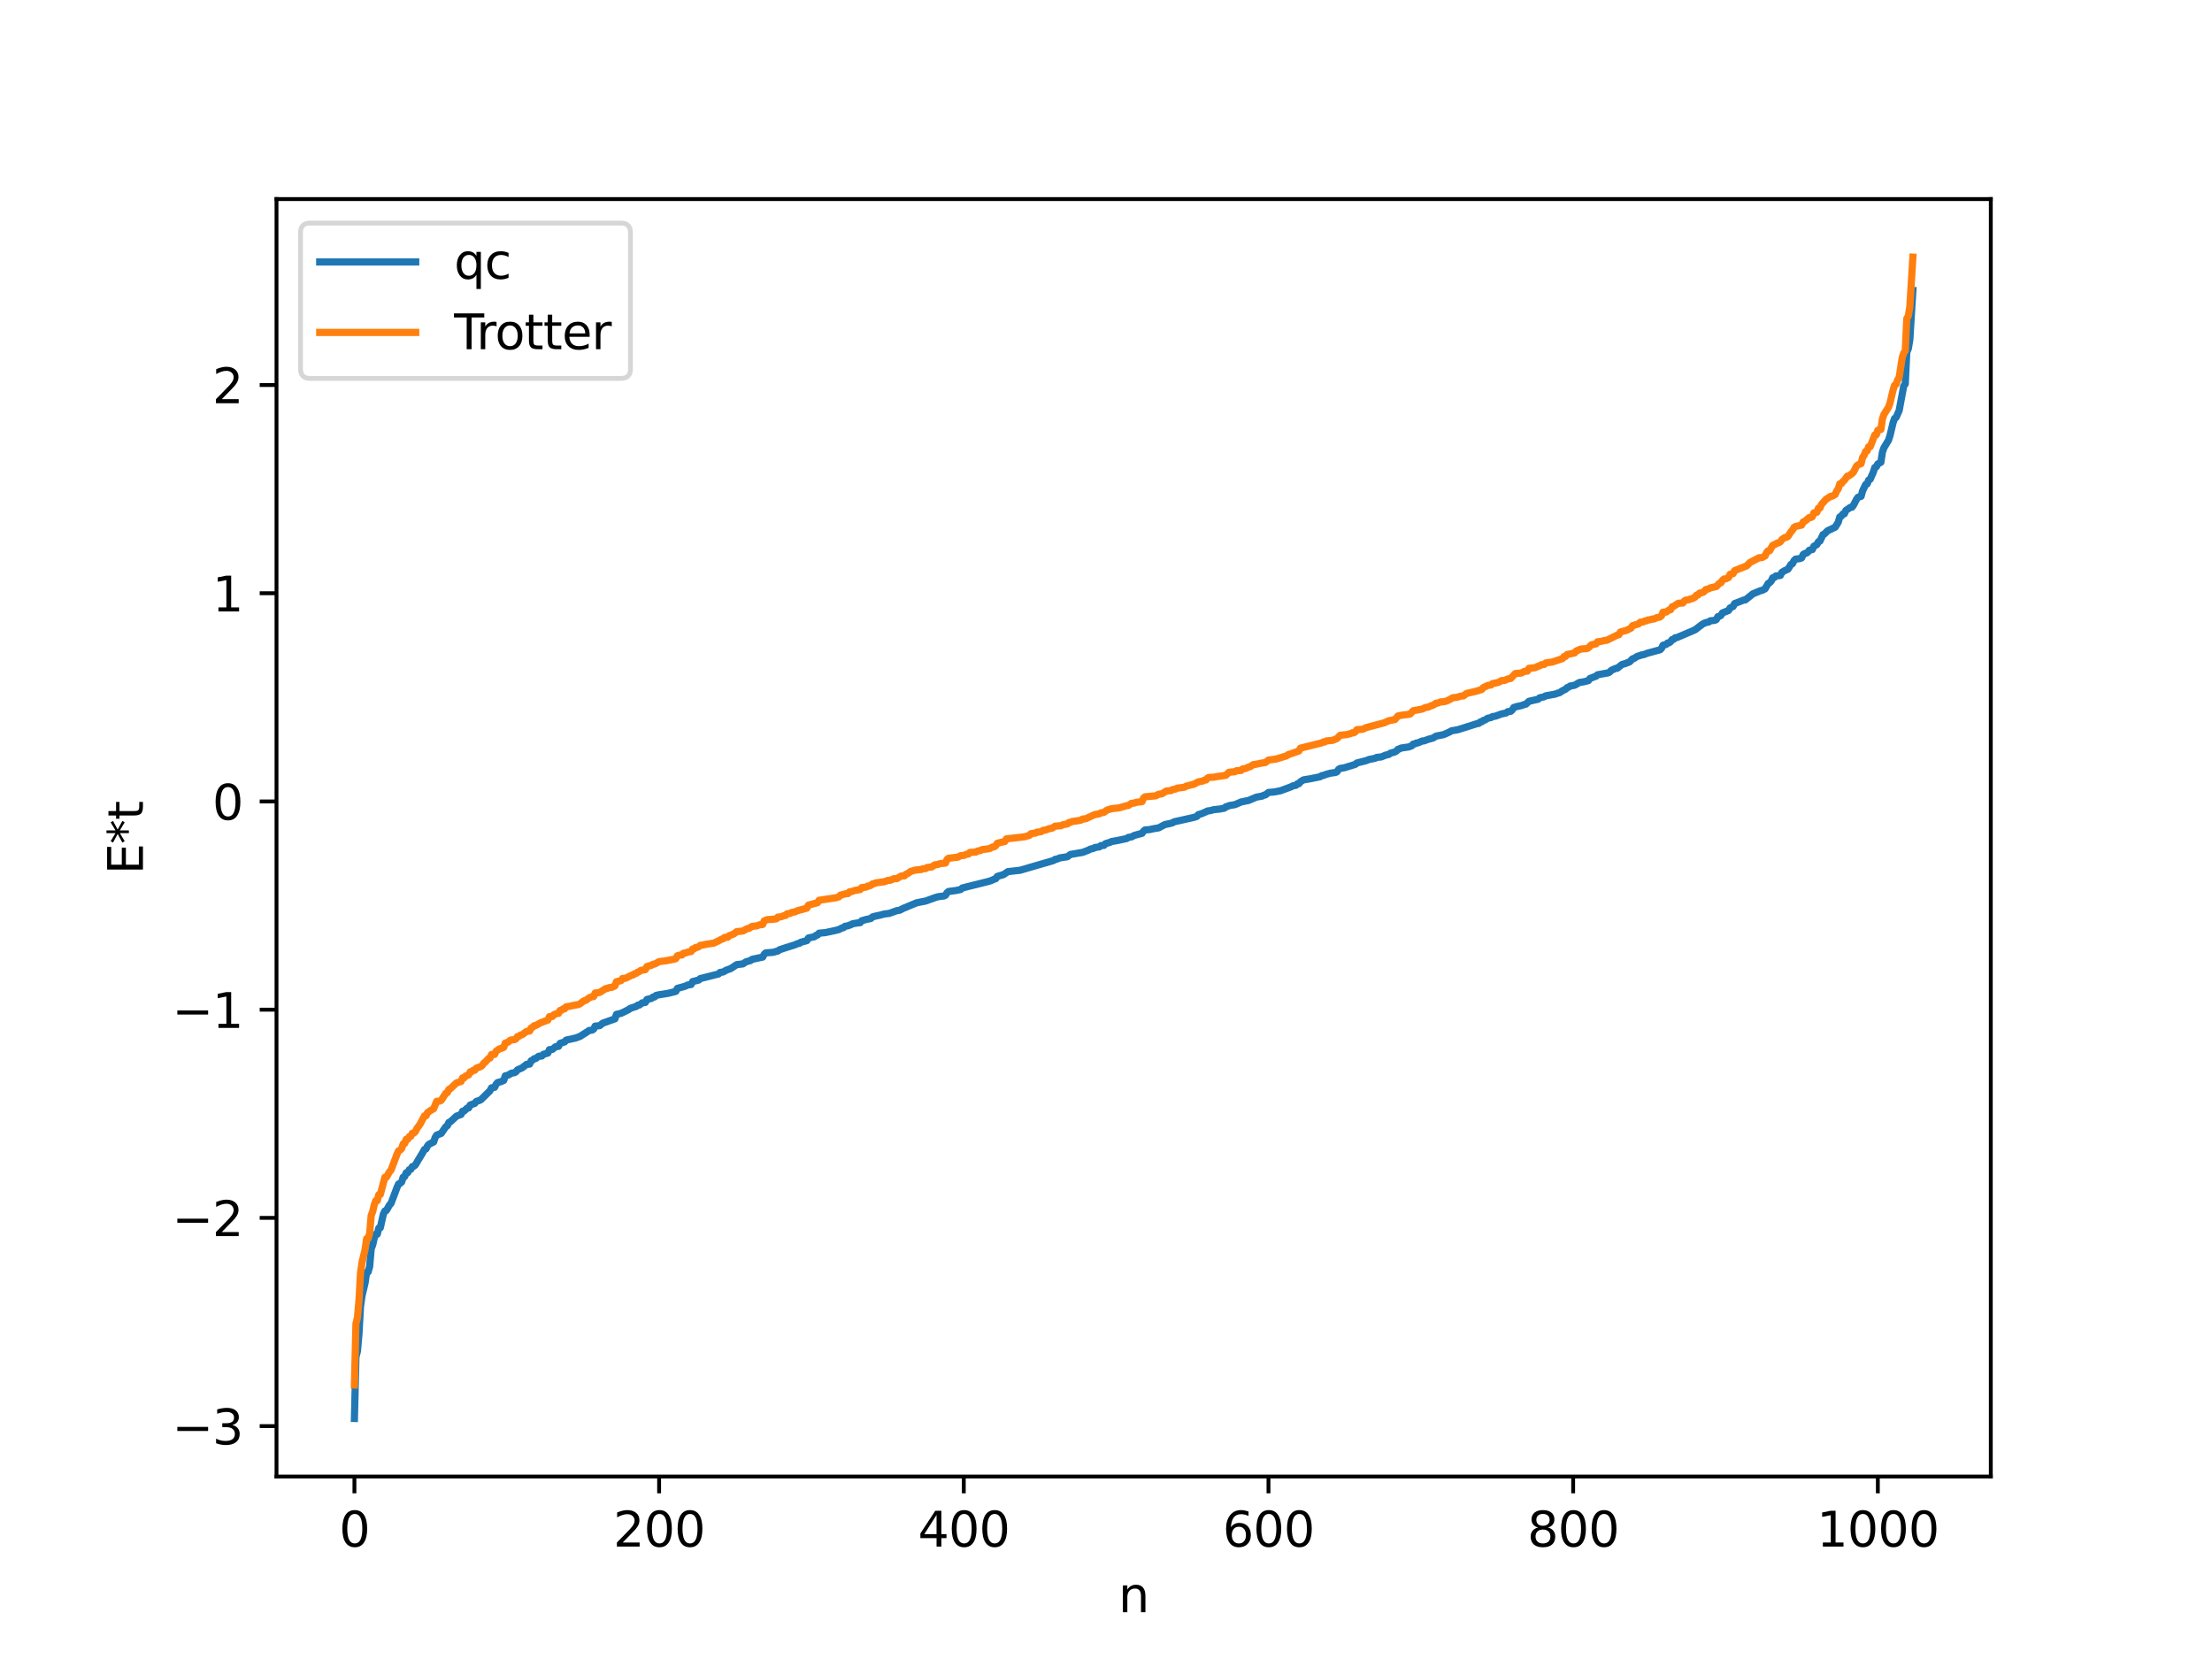 <?xml version="1.0" encoding="utf-8" standalone="no"?>
<!DOCTYPE svg PUBLIC "-//W3C//DTD SVG 1.1//EN"
  "http://www.w3.org/Graphics/SVG/1.1/DTD/svg11.dtd">
<svg xmlns:xlink="http://www.w3.org/1999/xlink" width="460.8pt" height="345.6pt" viewBox="0 0 460.8 345.6" xmlns="http://www.w3.org/2000/svg" version="1.1">
 <defs>
  <style type="text/css">*{stroke-linejoin: round; stroke-linecap: butt}</style>
 </defs>
 <g id="figure_1">
  <g id="patch_1">
   <path d="M 0 345.6 
L 460.8 345.6 
L 460.8 0 
L 0 0 
z
" style="fill: #ffffff"/>
  </g>
  <g id="axes_1">
   <g id="patch_2">
    <path d="M 57.6 307.584 
L 414.72 307.584 
L 414.72 41.472 
L 57.6 41.472 
z
" style="fill: #ffffff"/>
   </g>
   <g id="matplotlib.axis_1">
    <g id="xtick_1">
     <g id="line2d_1">
      <defs>
       <path id="m894c9c06cc" d="M 0 0 
L 0 3.5 
" style="stroke: #000000; stroke-width: 0.8"/>
      </defs>
      <g>
       <use xlink:href="#m894c9c06cc" x="73.833" y="307.584" style="stroke: #000000; stroke-width: 0.8"/>
      </g>
     </g>
     <g id="text_1">
      <!-- 0 -->
      <g transform="translate(70.651 322.182) scale(0.1 -0.1)">
       <defs>
        <path id="DejaVuSans-30" d="M 2034 4250 
Q 1547 4250 1301 3770 
Q 1056 3291 1056 2328 
Q 1056 1369 1301 889 
Q 1547 409 2034 409 
Q 2525 409 2770 889 
Q 3016 1369 3016 2328 
Q 3016 3291 2770 3770 
Q 2525 4250 2034 4250 
z
M 2034 4750 
Q 2819 4750 3233 4129 
Q 3647 3509 3647 2328 
Q 3647 1150 3233 529 
Q 2819 -91 2034 -91 
Q 1250 -91 836 529 
Q 422 1150 422 2328 
Q 422 3509 836 4129 
Q 1250 4750 2034 4750 
z
" transform="scale(0.016)"/>
       </defs>
       <use xlink:href="#DejaVuSans-30"/>
      </g>
     </g>
    </g>
    <g id="xtick_2">
     <g id="line2d_2">
      <g>
       <use xlink:href="#m894c9c06cc" x="137.304" y="307.584" style="stroke: #000000; stroke-width: 0.8"/>
      </g>
     </g>
     <g id="text_2">
      <!-- 200 -->
      <g transform="translate(127.76 322.182) scale(0.1 -0.1)">
       <defs>
        <path id="DejaVuSans-32" d="M 1228 531 
L 3431 531 
L 3431 0 
L 469 0 
L 469 531 
Q 828 903 1448 1529 
Q 2069 2156 2228 2338 
Q 2531 2678 2651 2914 
Q 2772 3150 2772 3378 
Q 2772 3750 2511 3984 
Q 2250 4219 1831 4219 
Q 1534 4219 1204 4116 
Q 875 4013 500 3803 
L 500 4441 
Q 881 4594 1212 4672 
Q 1544 4750 1819 4750 
Q 2544 4750 2975 4387 
Q 3406 4025 3406 3419 
Q 3406 3131 3298 2873 
Q 3191 2616 2906 2266 
Q 2828 2175 2409 1742 
Q 1991 1309 1228 531 
z
" transform="scale(0.016)"/>
       </defs>
       <use xlink:href="#DejaVuSans-32"/>
       <use xlink:href="#DejaVuSans-30" x="63.623"/>
       <use xlink:href="#DejaVuSans-30" x="127.246"/>
      </g>
     </g>
    </g>
    <g id="xtick_3">
     <g id="line2d_3">
      <g>
       <use xlink:href="#m894c9c06cc" x="200.775" y="307.584" style="stroke: #000000; stroke-width: 0.8"/>
      </g>
     </g>
     <g id="text_3">
      <!-- 400 -->
      <g transform="translate(191.231 322.182) scale(0.1 -0.1)">
       <defs>
        <path id="DejaVuSans-34" d="M 2419 4116 
L 825 1625 
L 2419 1625 
L 2419 4116 
z
M 2253 4666 
L 3047 4666 
L 3047 1625 
L 3713 1625 
L 3713 1100 
L 3047 1100 
L 3047 0 
L 2419 0 
L 2419 1100 
L 313 1100 
L 313 1709 
L 2253 4666 
z
" transform="scale(0.016)"/>
       </defs>
       <use xlink:href="#DejaVuSans-34"/>
       <use xlink:href="#DejaVuSans-30" x="63.623"/>
       <use xlink:href="#DejaVuSans-30" x="127.246"/>
      </g>
     </g>
    </g>
    <g id="xtick_4">
     <g id="line2d_4">
      <g>
       <use xlink:href="#m894c9c06cc" x="264.246" y="307.584" style="stroke: #000000; stroke-width: 0.8"/>
      </g>
     </g>
     <g id="text_4">
      <!-- 600 -->
      <g transform="translate(254.702 322.182) scale(0.1 -0.1)">
       <defs>
        <path id="DejaVuSans-36" d="M 2113 2584 
Q 1688 2584 1439 2293 
Q 1191 2003 1191 1497 
Q 1191 994 1439 701 
Q 1688 409 2113 409 
Q 2538 409 2786 701 
Q 3034 994 3034 1497 
Q 3034 2003 2786 2293 
Q 2538 2584 2113 2584 
z
M 3366 4563 
L 3366 3988 
Q 3128 4100 2886 4159 
Q 2644 4219 2406 4219 
Q 1781 4219 1451 3797 
Q 1122 3375 1075 2522 
Q 1259 2794 1537 2939 
Q 1816 3084 2150 3084 
Q 2853 3084 3261 2657 
Q 3669 2231 3669 1497 
Q 3669 778 3244 343 
Q 2819 -91 2113 -91 
Q 1303 -91 875 529 
Q 447 1150 447 2328 
Q 447 3434 972 4092 
Q 1497 4750 2381 4750 
Q 2619 4750 2861 4703 
Q 3103 4656 3366 4563 
z
" transform="scale(0.016)"/>
       </defs>
       <use xlink:href="#DejaVuSans-36"/>
       <use xlink:href="#DejaVuSans-30" x="63.623"/>
       <use xlink:href="#DejaVuSans-30" x="127.246"/>
      </g>
     </g>
    </g>
    <g id="xtick_5">
     <g id="line2d_5">
      <g>
       <use xlink:href="#m894c9c06cc" x="327.717" y="307.584" style="stroke: #000000; stroke-width: 0.8"/>
      </g>
     </g>
     <g id="text_5">
      <!-- 800 -->
      <g transform="translate(318.173 322.182) scale(0.1 -0.1)">
       <defs>
        <path id="DejaVuSans-38" d="M 2034 2216 
Q 1584 2216 1326 1975 
Q 1069 1734 1069 1313 
Q 1069 891 1326 650 
Q 1584 409 2034 409 
Q 2484 409 2743 651 
Q 3003 894 3003 1313 
Q 3003 1734 2745 1975 
Q 2488 2216 2034 2216 
z
M 1403 2484 
Q 997 2584 770 2862 
Q 544 3141 544 3541 
Q 544 4100 942 4425 
Q 1341 4750 2034 4750 
Q 2731 4750 3128 4425 
Q 3525 4100 3525 3541 
Q 3525 3141 3298 2862 
Q 3072 2584 2669 2484 
Q 3125 2378 3379 2068 
Q 3634 1759 3634 1313 
Q 3634 634 3220 271 
Q 2806 -91 2034 -91 
Q 1263 -91 848 271 
Q 434 634 434 1313 
Q 434 1759 690 2068 
Q 947 2378 1403 2484 
z
M 1172 3481 
Q 1172 3119 1398 2916 
Q 1625 2713 2034 2713 
Q 2441 2713 2670 2916 
Q 2900 3119 2900 3481 
Q 2900 3844 2670 4047 
Q 2441 4250 2034 4250 
Q 1625 4250 1398 4047 
Q 1172 3844 1172 3481 
z
" transform="scale(0.016)"/>
       </defs>
       <use xlink:href="#DejaVuSans-38"/>
       <use xlink:href="#DejaVuSans-30" x="63.623"/>
       <use xlink:href="#DejaVuSans-30" x="127.246"/>
      </g>
     </g>
    </g>
    <g id="xtick_6">
     <g id="line2d_6">
      <g>
       <use xlink:href="#m894c9c06cc" x="391.188" y="307.584" style="stroke: #000000; stroke-width: 0.8"/>
      </g>
     </g>
     <g id="text_6">
      <!-- 1000 -->
      <g transform="translate(378.463 322.182) scale(0.1 -0.1)">
       <defs>
        <path id="DejaVuSans-31" d="M 794 531 
L 1825 531 
L 1825 4091 
L 703 3866 
L 703 4441 
L 1819 4666 
L 2450 4666 
L 2450 531 
L 3481 531 
L 3481 0 
L 794 0 
L 794 531 
z
" transform="scale(0.016)"/>
       </defs>
       <use xlink:href="#DejaVuSans-31"/>
       <use xlink:href="#DejaVuSans-30" x="63.623"/>
       <use xlink:href="#DejaVuSans-30" x="127.246"/>
       <use xlink:href="#DejaVuSans-30" x="190.869"/>
      </g>
     </g>
    </g>
    <g id="text_7">
     <!-- n -->
     <g transform="translate(232.991 335.861) scale(0.1 -0.1)">
      <defs>
       <path id="DejaVuSans-6e" d="M 3513 2113 
L 3513 0 
L 2938 0 
L 2938 2094 
Q 2938 2591 2744 2837 
Q 2550 3084 2163 3084 
Q 1697 3084 1428 2787 
Q 1159 2491 1159 1978 
L 1159 0 
L 581 0 
L 581 3500 
L 1159 3500 
L 1159 2956 
Q 1366 3272 1645 3428 
Q 1925 3584 2291 3584 
Q 2894 3584 3203 3211 
Q 3513 2838 3513 2113 
z
" transform="scale(0.016)"/>
      </defs>
      <use xlink:href="#DejaVuSans-6e"/>
     </g>
    </g>
   </g>
   <g id="matplotlib.axis_2">
    <g id="ytick_1">
     <g id="line2d_7">
      <defs>
       <path id="m2c1fb39a3e" d="M 0 0 
L -3.5 0 
" style="stroke: #000000; stroke-width: 0.8"/>
      </defs>
      <g>
       <use xlink:href="#m2c1fb39a3e" x="57.6" y="297.085" style="stroke: #000000; stroke-width: 0.8"/>
      </g>
     </g>
     <g id="text_8">
      <!-- −3 -->
      <g transform="translate(35.858 300.884) scale(0.1 -0.1)">
       <defs>
        <path id="DejaVuSans-2212" d="M 678 2272 
L 4684 2272 
L 4684 1741 
L 678 1741 
L 678 2272 
z
" transform="scale(0.016)"/>
        <path id="DejaVuSans-33" d="M 2597 2516 
Q 3050 2419 3304 2112 
Q 3559 1806 3559 1356 
Q 3559 666 3084 287 
Q 2609 -91 1734 -91 
Q 1441 -91 1130 -33 
Q 819 25 488 141 
L 488 750 
Q 750 597 1062 519 
Q 1375 441 1716 441 
Q 2309 441 2620 675 
Q 2931 909 2931 1356 
Q 2931 1769 2642 2001 
Q 2353 2234 1838 2234 
L 1294 2234 
L 1294 2753 
L 1863 2753 
Q 2328 2753 2575 2939 
Q 2822 3125 2822 3475 
Q 2822 3834 2567 4026 
Q 2313 4219 1838 4219 
Q 1578 4219 1281 4162 
Q 984 4106 628 3988 
L 628 4550 
Q 988 4650 1302 4700 
Q 1616 4750 1894 4750 
Q 2613 4750 3031 4423 
Q 3450 4097 3450 3541 
Q 3450 3153 3228 2886 
Q 3006 2619 2597 2516 
z
" transform="scale(0.016)"/>
       </defs>
       <use xlink:href="#DejaVuSans-2212"/>
       <use xlink:href="#DejaVuSans-33" x="83.789"/>
      </g>
     </g>
    </g>
    <g id="ytick_2">
     <g id="line2d_8">
      <g>
       <use xlink:href="#m2c1fb39a3e" x="57.6" y="253.709" style="stroke: #000000; stroke-width: 0.8"/>
      </g>
     </g>
     <g id="text_9">
      <!-- −2 -->
      <g transform="translate(35.858 257.508) scale(0.1 -0.1)">
       <use xlink:href="#DejaVuSans-2212"/>
       <use xlink:href="#DejaVuSans-32" x="83.789"/>
      </g>
     </g>
    </g>
    <g id="ytick_3">
     <g id="line2d_9">
      <g>
       <use xlink:href="#m2c1fb39a3e" x="57.6" y="210.333" style="stroke: #000000; stroke-width: 0.8"/>
      </g>
     </g>
     <g id="text_10">
      <!-- −1 -->
      <g transform="translate(35.858 214.132) scale(0.1 -0.1)">
       <use xlink:href="#DejaVuSans-2212"/>
       <use xlink:href="#DejaVuSans-31" x="83.789"/>
      </g>
     </g>
    </g>
    <g id="ytick_4">
     <g id="line2d_10">
      <g>
       <use xlink:href="#m2c1fb39a3e" x="57.6" y="166.957" style="stroke: #000000; stroke-width: 0.8"/>
      </g>
     </g>
     <g id="text_11">
      <!-- 0 -->
      <g transform="translate(44.237 170.756) scale(0.1 -0.1)">
       <use xlink:href="#DejaVuSans-30"/>
      </g>
     </g>
    </g>
    <g id="ytick_5">
     <g id="line2d_11">
      <g>
       <use xlink:href="#m2c1fb39a3e" x="57.6" y="123.581" style="stroke: #000000; stroke-width: 0.8"/>
      </g>
     </g>
     <g id="text_12">
      <!-- 1 -->
      <g transform="translate(44.237 127.38) scale(0.1 -0.1)">
       <use xlink:href="#DejaVuSans-31"/>
      </g>
     </g>
    </g>
    <g id="ytick_6">
     <g id="line2d_12">
      <g>
       <use xlink:href="#m2c1fb39a3e" x="57.6" y="80.205" style="stroke: #000000; stroke-width: 0.8"/>
      </g>
     </g>
     <g id="text_13">
      <!-- 2 -->
      <g transform="translate(44.237 84.004) scale(0.1 -0.1)">
       <use xlink:href="#DejaVuSans-32"/>
      </g>
     </g>
    </g>
    <g id="text_14">
     <!-- E*t -->
     <g transform="translate(29.778 182.148) rotate(-90) scale(0.1 -0.1)">
      <defs>
       <path id="DejaVuSans-45" d="M 628 4666 
L 3578 4666 
L 3578 4134 
L 1259 4134 
L 1259 2753 
L 3481 2753 
L 3481 2222 
L 1259 2222 
L 1259 531 
L 3634 531 
L 3634 0 
L 628 0 
L 628 4666 
z
" transform="scale(0.016)"/>
       <path id="DejaVuSans-2a" d="M 3009 3897 
L 1888 3291 
L 3009 2681 
L 2828 2375 
L 1778 3009 
L 1778 1831 
L 1422 1831 
L 1422 3009 
L 372 2375 
L 191 2681 
L 1313 3291 
L 191 3897 
L 372 4206 
L 1422 3572 
L 1422 4750 
L 1778 4750 
L 1778 3572 
L 2828 4206 
L 3009 3897 
z
" transform="scale(0.016)"/>
       <path id="DejaVuSans-74" d="M 1172 4494 
L 1172 3500 
L 2356 3500 
L 2356 3053 
L 1172 3053 
L 1172 1153 
Q 1172 725 1289 603 
Q 1406 481 1766 481 
L 2356 481 
L 2356 0 
L 1766 0 
Q 1100 0 847 248 
Q 594 497 594 1153 
L 594 3053 
L 172 3053 
L 172 3500 
L 594 3500 
L 594 4494 
L 1172 4494 
z
" transform="scale(0.016)"/>
      </defs>
      <use xlink:href="#DejaVuSans-45"/>
      <use xlink:href="#DejaVuSans-2a" x="63.184"/>
      <use xlink:href="#DejaVuSans-74" x="113.184"/>
     </g>
    </g>
   </g>
   <g id="line2d_13">
    <path d="M 73.833 295.488 
L 74.15 282.71 
L 74.467 281.425 
L 74.785 277.789 
L 75.102 272.147 
L 75.42 269.917 
L 76.054 267.244 
L 76.372 265.064 
L 76.689 264.969 
L 77.006 263.858 
L 77.324 260.151 
L 77.641 259.337 
L 77.958 257.929 
L 78.276 257.111 
L 78.593 257.097 
L 78.91 255.832 
L 79.228 255.758 
L 79.862 252.908 
L 80.18 252.267 
L 80.497 252.157 
L 81.132 251.034 
L 81.449 250.705 
L 82.719 247.333 
L 83.036 246.644 
L 83.353 246.516 
L 83.671 246.228 
L 83.988 245.227 
L 84.305 245.098 
L 84.623 244.305 
L 84.94 244.284 
L 85.258 243.675 
L 85.575 243.589 
L 85.892 243.023 
L 86.21 242.944 
L 86.527 242.676 
L 87.162 241.597 
L 87.796 240.556 
L 88.431 239.449 
L 88.748 239.339 
L 89.066 238.706 
L 89.383 238.362 
L 90.335 237.891 
L 90.653 236.954 
L 90.97 236.467 
L 91.922 236.098 
L 92.874 234.708 
L 93.191 234.508 
L 93.509 233.82 
L 93.826 233.685 
L 95.096 232.51 
L 96.048 232.162 
L 96.365 231.492 
L 96.682 231.449 
L 97.317 230.848 
L 97.634 230.795 
L 97.952 230.195 
L 98.904 229.854 
L 99.221 229.444 
L 99.856 229.242 
L 100.173 229.092 
L 102.077 227.222 
L 102.395 226.613 
L 103.029 226.508 
L 103.347 225.88 
L 103.664 225.511 
L 104.299 225.351 
L 104.934 225.077 
L 105.251 224.12 
L 105.886 223.961 
L 106.52 223.568 
L 107.155 223.46 
L 107.472 223.296 
L 107.79 222.88 
L 108.424 222.595 
L 108.742 222.475 
L 109.694 221.722 
L 110.329 221.669 
L 110.646 220.977 
L 110.963 220.843 
L 111.281 220.544 
L 111.598 220.514 
L 112.233 220.027 
L 112.867 219.989 
L 113.185 219.646 
L 113.82 219.465 
L 114.137 219.363 
L 114.454 218.665 
L 115.089 218.598 
L 115.724 218.057 
L 116.358 217.97 
L 116.676 217.347 
L 117.628 217.05 
L 117.945 216.67 
L 119.849 216.254 
L 120.801 215.919 
L 122.388 214.909 
L 122.705 214.674 
L 123.34 214.591 
L 123.658 214.396 
L 123.975 213.761 
L 124.927 213.662 
L 125.562 213.149 
L 128.1 212.242 
L 128.418 211.31 
L 129.37 211.1 
L 130.322 210.637 
L 130.957 210.315 
L 131.274 210.072 
L 132.226 209.754 
L 132.543 209.663 
L 132.861 209.399 
L 133.178 209.37 
L 133.813 208.906 
L 134.448 208.819 
L 134.765 208.203 
L 135.717 207.992 
L 136.034 207.698 
L 136.352 207.69 
L 136.669 207.362 
L 137.304 207.225 
L 139.208 206.922 
L 140.795 206.521 
L 141.112 205.895 
L 142.699 205.461 
L 143.334 205.169 
L 143.968 205.095 
L 144.286 204.481 
L 145.555 204.164 
L 145.872 203.856 
L 149.681 202.901 
L 149.998 202.575 
L 150.633 202.485 
L 151.267 202.118 
L 152.22 201.775 
L 153.489 200.944 
L 154.758 200.797 
L 155.393 200.37 
L 156.345 200.103 
L 156.662 199.85 
L 158.884 199.378 
L 159.201 198.788 
L 159.519 198.503 
L 161.105 198.381 
L 161.74 198.183 
L 162.058 198.113 
L 162.375 197.855 
L 163.644 197.437 
L 164.279 197.24 
L 165.548 196.843 
L 166.183 196.567 
L 166.5 196.517 
L 166.818 196.293 
L 168.087 195.949 
L 168.405 195.409 
L 169.357 195.196 
L 169.674 195.135 
L 169.991 194.849 
L 170.309 194.783 
L 170.626 194.398 
L 171.896 194.284 
L 173.8 193.884 
L 174.434 193.73 
L 174.752 193.646 
L 175.386 193.312 
L 175.704 193.251 
L 176.021 192.971 
L 176.656 192.849 
L 177.291 192.613 
L 177.608 192.439 
L 178.56 192.279 
L 179.195 192.207 
L 179.512 191.81 
L 180.464 191.539 
L 181.416 191.335 
L 181.734 191.022 
L 182.368 190.844 
L 183.32 190.644 
L 184.272 190.392 
L 185.224 190.281 
L 185.859 190.057 
L 186.811 189.71 
L 187.446 189.607 
L 188.081 189.268 
L 190.937 188.075 
L 192.841 187.697 
L 194.745 187.008 
L 195.38 186.812 
L 196.649 186.641 
L 196.967 186.491 
L 197.284 185.975 
L 197.601 185.71 
L 199.188 185.504 
L 200.14 185.293 
L 200.458 184.984 
L 205.853 183.634 
L 206.487 183.445 
L 207.122 183.141 
L 207.439 183.045 
L 207.757 182.568 
L 209.026 182.206 
L 209.978 181.572 
L 212.517 181.287 
L 219.499 179.251 
L 219.816 179.009 
L 220.134 178.99 
L 220.768 178.722 
L 222.355 178.47 
L 222.99 178 
L 225.529 177.563 
L 226.798 177.078 
L 227.115 176.888 
L 227.75 176.756 
L 228.067 176.557 
L 229.02 176.421 
L 229.337 176.151 
L 229.972 176.111 
L 230.289 175.751 
L 231.241 175.469 
L 231.558 175.299 
L 232.51 175.146 
L 234.415 174.748 
L 234.732 174.679 
L 235.049 174.443 
L 235.684 174.353 
L 236.319 174.022 
L 237.905 173.596 
L 238.223 173.145 
L 238.54 172.89 
L 239.492 172.82 
L 240.127 172.67 
L 241.396 172.452 
L 242.031 172.109 
L 242.666 171.774 
L 243.618 171.572 
L 244.253 171.418 
L 244.57 171.204 
L 248.696 170.28 
L 249.33 170.068 
L 249.648 169.696 
L 250.282 169.519 
L 251.234 169.113 
L 251.552 168.938 
L 252.186 168.857 
L 252.821 168.673 
L 254.091 168.537 
L 255.043 168.358 
L 255.36 168.07 
L 255.677 168.021 
L 255.995 167.835 
L 257.264 167.623 
L 258.534 167.07 
L 260.12 166.74 
L 261.707 166.064 
L 262.977 165.83 
L 263.294 165.641 
L 263.611 165.591 
L 264.246 165.084 
L 265.198 165.005 
L 265.833 164.908 
L 266.785 164.714 
L 269.006 163.891 
L 269.324 163.702 
L 269.958 163.595 
L 270.276 163.276 
L 270.593 163.257 
L 270.91 162.851 
L 271.545 162.459 
L 272.18 162.357 
L 273.132 162.198 
L 275.036 161.804 
L 275.353 161.572 
L 275.671 161.549 
L 276.305 161.296 
L 277.258 161.049 
L 278.21 160.923 
L 278.527 160.77 
L 278.844 160.285 
L 279.162 160.082 
L 280.114 159.923 
L 282.335 159.233 
L 282.653 158.942 
L 284.557 158.471 
L 285.191 158.216 
L 286.461 157.965 
L 286.778 157.782 
L 287.73 157.686 
L 288.682 157.299 
L 289.317 157.16 
L 289.634 156.905 
L 290.586 156.637 
L 290.904 156.456 
L 291.221 156.093 
L 291.539 156.025 
L 291.856 155.833 
L 293.443 155.606 
L 294.077 155.371 
L 294.395 155.006 
L 294.712 154.977 
L 295.029 154.787 
L 295.347 154.773 
L 296.299 154.355 
L 296.616 154.351 
L 297.568 154.003 
L 298.52 153.75 
L 299.155 153.348 
L 300.742 153.033 
L 302.011 152.467 
L 302.329 152.248 
L 303.598 152.035 
L 304.233 151.845 
L 307.724 150.74 
L 308.041 150.708 
L 308.358 150.4 
L 308.676 150.36 
L 308.993 150.081 
L 309.31 150.013 
L 309.945 149.607 
L 310.58 149.496 
L 310.897 149.283 
L 311.532 149.187 
L 312.801 148.726 
L 313.753 148.529 
L 314.071 148.264 
L 314.705 148.182 
L 315.023 147.901 
L 315.34 147.384 
L 315.975 147.191 
L 316.927 146.991 
L 317.562 146.752 
L 317.879 146.684 
L 318.514 146.091 
L 320.418 145.662 
L 320.735 145.368 
L 321.687 145.15 
L 322.005 144.948 
L 323.909 144.612 
L 324.543 144.386 
L 324.861 144.314 
L 325.496 143.891 
L 326.13 143.585 
L 326.448 143.257 
L 326.765 143.158 
L 327.082 142.916 
L 328.034 142.748 
L 328.986 142.183 
L 329.939 142.026 
L 330.891 141.785 
L 331.208 141.345 
L 332.16 140.976 
L 332.477 140.874 
L 332.795 140.568 
L 335.016 140.169 
L 335.334 139.999 
L 335.651 139.649 
L 336.603 139.228 
L 336.92 139.205 
L 337.872 138.434 
L 338.507 138.254 
L 339.459 137.893 
L 340.094 137.242 
L 340.411 137.16 
L 341.046 136.745 
L 341.681 136.548 
L 341.998 136.414 
L 342.315 136.4 
L 343.267 136.05 
L 345.806 135.368 
L 346.124 135.072 
L 346.441 134.407 
L 347.076 134.25 
L 347.393 133.952 
L 347.71 133.906 
L 348.028 133.666 
L 348.345 133.227 
L 348.662 133.176 
L 348.98 132.846 
L 349.297 132.833 
L 353.105 131.206 
L 354.692 129.995 
L 355.327 129.705 
L 355.962 129.573 
L 356.279 129.326 
L 357.231 129.228 
L 357.548 129.061 
L 357.866 128.451 
L 358.183 128.396 
L 358.5 128.205 
L 358.818 127.678 
L 360.087 127.181 
L 360.405 126.645 
L 361.039 126.343 
L 361.357 125.734 
L 363.261 124.997 
L 363.578 124.975 
L 365.165 123.698 
L 366.752 123.045 
L 367.069 122.989 
L 367.704 122.653 
L 368.339 121.548 
L 368.656 121.379 
L 368.973 121.055 
L 369.291 120.366 
L 369.608 120.321 
L 369.925 119.988 
L 370.877 119.881 
L 371.195 119.231 
L 371.829 118.857 
L 372.464 118.578 
L 373.099 117.567 
L 373.416 117.411 
L 373.734 116.776 
L 374.051 116.479 
L 375.003 116.353 
L 375.32 116.206 
L 375.638 115.517 
L 375.955 115.307 
L 376.272 115.24 
L 376.59 115.038 
L 376.907 114.623 
L 377.542 114.482 
L 377.859 113.798 
L 378.494 113.439 
L 378.811 112.852 
L 379.129 112.719 
L 379.763 111.367 
L 380.081 111.223 
L 380.715 110.574 
L 382.302 109.823 
L 382.937 108.79 
L 383.254 107.695 
L 383.572 107.529 
L 383.889 107.085 
L 384.206 107.048 
L 384.524 106.339 
L 385.476 105.687 
L 385.793 105.669 
L 386.11 105.244 
L 386.745 104.026 
L 387.062 103.582 
L 387.697 103.403 
L 388.015 102.255 
L 388.649 100.937 
L 388.967 100.807 
L 389.284 100 
L 389.601 99.837 
L 390.236 98.376 
L 390.553 97.39 
L 390.871 97.241 
L 391.188 96.648 
L 391.823 96.304 
L 392.14 94.195 
L 392.458 93.272 
L 393.41 91.706 
L 393.727 90.727 
L 394.362 88.053 
L 394.679 87.173 
L 394.996 86.953 
L 395.631 85.507 
L 396.583 80.406 
L 396.9 79.976 
L 397.218 73.384 
L 397.535 72.632 
L 397.853 70.773 
L 398.487 60.503 
L 398.487 60.503 
" clip-path="url(#pd218a9cf58)" style="fill: none; stroke: #1f77b4; stroke-width: 1.5; stroke-linecap: square"/>
   </g>
   <g id="line2d_14">
    <path d="M 73.833 288.518 
L 74.15 275.722 
L 74.467 274.47 
L 74.785 270.835 
L 75.102 265.173 
L 75.42 262.926 
L 76.054 260.307 
L 76.372 258.039 
L 76.689 258.039 
L 77.006 256.913 
L 77.324 253.205 
L 77.641 252.377 
L 77.958 251.001 
L 78.276 250.131 
L 78.593 250.131 
L 78.91 248.878 
L 79.228 248.834 
L 80.18 245.243 
L 80.497 245.243 
L 81.132 244.117 
L 81.449 243.768 
L 82.719 240.409 
L 83.036 239.738 
L 83.353 239.581 
L 83.671 239.26 
L 83.988 238.292 
L 84.305 238.205 
L 84.623 237.335 
L 84.94 237.335 
L 85.258 236.784 
L 85.575 236.717 
L 85.892 236.082 
L 86.21 236.038 
L 86.527 235.755 
L 86.844 235.088 
L 87.479 234.228 
L 88.431 232.447 
L 88.748 232.447 
L 89.066 231.785 
L 89.7 231.321 
L 90.335 230.972 
L 90.97 229.426 
L 91.605 229.385 
L 91.922 229.214 
L 92.874 227.743 
L 93.191 227.614 
L 93.509 226.942 
L 93.826 226.785 
L 95.096 225.587 
L 96.048 225.295 
L 96.365 224.539 
L 96.682 224.539 
L 97 224.157 
L 97.634 223.921 
L 97.952 223.286 
L 98.269 223.242 
L 98.586 222.959 
L 98.904 222.952 
L 99.221 222.523 
L 100.173 222.178 
L 100.491 221.919 
L 100.808 221.432 
L 101.125 221.234 
L 101.76 220.515 
L 102.077 220.409 
L 102.395 219.664 
L 103.029 219.651 
L 103.347 218.989 
L 103.981 218.525 
L 104.616 218.331 
L 104.934 218.176 
L 105.251 217.296 
L 105.886 217.081 
L 106.203 216.764 
L 106.52 216.63 
L 107.155 216.589 
L 107.472 216.418 
L 107.79 215.944 
L 108.107 215.884 
L 108.424 215.632 
L 108.742 215.567 
L 109.694 214.86 
L 110.329 214.78 
L 110.646 214.146 
L 110.963 213.989 
L 111.281 213.669 
L 111.598 213.642 
L 112.55 213.093 
L 114.137 212.499 
L 114.454 211.783 
L 115.089 211.743 
L 115.406 211.361 
L 116.041 211.125 
L 116.358 211.097 
L 116.676 210.49 
L 116.993 210.446 
L 117.31 210.163 
L 117.628 210.156 
L 117.945 209.727 
L 118.58 209.641 
L 119.215 209.496 
L 120.484 209.261 
L 120.801 209.123 
L 121.436 208.636 
L 121.753 208.438 
L 122.071 208.379 
L 122.705 207.873 
L 123.34 207.616 
L 123.658 207.613 
L 123.975 206.868 
L 124.927 206.745 
L 126.196 205.935 
L 126.514 205.917 
L 126.831 205.75 
L 127.466 205.677 
L 128.1 205.38 
L 128.418 204.5 
L 129.053 204.364 
L 129.37 204.285 
L 129.687 203.834 
L 130.322 203.793 
L 131.591 203.148 
L 131.909 203.088 
L 132.226 202.837 
L 132.543 202.771 
L 132.861 202.5 
L 133.178 202.409 
L 133.496 202.151 
L 134.448 201.984 
L 134.765 201.35 
L 135.717 201.077 
L 136.034 200.873 
L 136.352 200.846 
L 137.304 200.328 
L 138.891 200.124 
L 139.843 199.924 
L 140.477 199.817 
L 140.795 199.703 
L 141.112 199.095 
L 141.747 198.947 
L 142.064 198.947 
L 142.381 198.572 
L 142.699 198.565 
L 143.334 198.329 
L 143.968 198.222 
L 144.286 197.694 
L 144.603 197.65 
L 144.92 197.367 
L 145.238 197.36 
L 145.555 197.227 
L 145.872 196.931 
L 146.507 196.845 
L 147.142 196.7 
L 148.729 196.465 
L 149.998 195.84 
L 150.315 195.643 
L 150.633 195.583 
L 150.95 195.279 
L 151.585 195.259 
L 151.902 194.923 
L 152.854 194.565 
L 153.489 194.072 
L 154.758 193.949 
L 155.71 193.42 
L 156.028 193.398 
L 156.662 192.982 
L 157.615 192.881 
L 158.249 192.65 
L 158.884 192.585 
L 159.201 191.833 
L 159.836 191.582 
L 161.105 191.489 
L 161.74 191.408 
L 162.058 191.038 
L 162.692 190.997 
L 163.327 190.734 
L 163.644 190.712 
L 163.962 190.359 
L 164.596 190.292 
L 164.914 190.075 
L 165.548 189.975 
L 166.183 189.704 
L 168.087 189.188 
L 168.405 188.554 
L 170.309 188.05 
L 170.626 187.542 
L 171.578 187.403 
L 174.117 187.021 
L 174.752 186.834 
L 175.069 186.479 
L 176.339 186.151 
L 176.656 186.151 
L 176.973 185.776 
L 177.291 185.769 
L 177.925 185.533 
L 179.195 185.312 
L 179.512 184.898 
L 180.464 184.794 
L 180.781 184.571 
L 181.099 184.565 
L 181.416 184.431 
L 181.734 184.135 
L 182.051 184.109 
L 182.368 183.934 
L 184.272 183.669 
L 184.907 183.419 
L 185.542 183.36 
L 186.177 183.053 
L 186.811 183.035 
L 187.763 182.483 
L 188.398 182.463 
L 188.715 182.127 
L 189.033 182.024 
L 189.667 181.553 
L 190.62 181.263 
L 191.572 181.153 
L 191.889 181.145 
L 192.206 180.981 
L 192.841 180.938 
L 193.158 180.707 
L 194.11 180.602 
L 194.745 180.158 
L 195.38 180.085 
L 195.697 179.943 
L 196.967 179.789 
L 197.284 179.037 
L 197.601 178.786 
L 199.188 178.612 
L 199.505 178.578 
L 200.14 178.243 
L 200.775 178.201 
L 201.41 177.938 
L 201.727 177.916 
L 202.044 177.572 
L 203.314 177.496 
L 203.631 177.279 
L 204.266 177.179 
L 204.583 176.984 
L 205.535 176.867 
L 206.17 176.771 
L 206.805 176.43 
L 207.122 176.392 
L 207.439 176.164 
L 207.757 175.67 
L 209.343 175.281 
L 209.661 174.746 
L 210.93 174.607 
L 213.469 174.312 
L 214.421 174.038 
L 214.739 173.684 
L 215.373 173.573 
L 215.691 173.552 
L 216.008 173.355 
L 216.643 173.297 
L 216.96 173.227 
L 217.277 172.98 
L 217.912 172.887 
L 218.547 172.63 
L 219.181 172.516 
L 219.816 172.102 
L 221.086 171.998 
L 221.403 171.811 
L 222.355 171.635 
L 222.672 171.339 
L 222.99 171.314 
L 223.307 171.138 
L 224.894 170.919 
L 225.211 170.834 
L 225.529 170.624 
L 226.163 170.564 
L 228.067 169.687 
L 229.02 169.528 
L 229.337 169.332 
L 229.972 169.228 
L 230.606 168.757 
L 231.558 168.467 
L 232.51 168.357 
L 233.145 168.286 
L 234.732 167.828 
L 235.049 167.806 
L 235.684 167.363 
L 236.319 167.289 
L 236.636 167.147 
L 237.905 166.993 
L 238.223 166.241 
L 238.54 165.99 
L 240.444 165.816 
L 240.762 165.782 
L 241.396 165.447 
L 242.031 165.371 
L 242.983 164.776 
L 243.935 164.7 
L 244.253 164.483 
L 244.887 164.383 
L 245.205 164.188 
L 246.157 164.071 
L 246.791 163.975 
L 247.109 163.763 
L 248.696 163.368 
L 249.648 162.874 
L 250.6 162.689 
L 250.917 162.506 
L 251.234 162.485 
L 251.552 162.094 
L 251.869 161.943 
L 252.821 161.909 
L 253.456 161.784 
L 255.36 161.516 
L 255.995 160.888 
L 257.264 160.756 
L 257.581 160.559 
L 258.534 160.501 
L 258.851 160.184 
L 259.486 160.091 
L 260.12 159.787 
L 260.438 159.72 
L 261.072 159.284 
L 261.707 159.202 
L 262.659 158.997 
L 263.611 158.839 
L 264.246 158.342 
L 265.833 158.123 
L 268.054 157.443 
L 268.372 157.195 
L 269.324 156.891 
L 270.593 156.432 
L 270.91 155.85 
L 275.353 154.751 
L 275.671 154.567 
L 275.988 154.555 
L 276.305 154.351 
L 277.575 154.236 
L 278.527 153.853 
L 279.162 153.181 
L 279.796 153.104 
L 280.431 153.05 
L 281.383 152.818 
L 281.7 152.651 
L 282.018 152.651 
L 282.335 152.465 
L 282.653 152.016 
L 283.922 151.904 
L 284.557 151.587 
L 288.365 150.572 
L 289.317 150.139 
L 290.586 149.893 
L 291.221 149.147 
L 291.856 149.016 
L 293.443 148.807 
L 293.76 148.741 
L 294.395 148.062 
L 296.299 147.705 
L 296.934 147.388 
L 297.568 147.295 
L 298.203 146.991 
L 298.52 146.924 
L 299.155 146.488 
L 299.472 146.482 
L 300.107 146.22 
L 300.742 146.177 
L 301.377 146.029 
L 302.011 145.722 
L 302.646 145.352 
L 303.598 145.242 
L 304.233 145.032 
L 304.867 144.964 
L 305.502 144.461 
L 307.089 144.095 
L 307.724 143.936 
L 308.676 143.636 
L 308.993 143.241 
L 309.945 142.784 
L 310.58 142.694 
L 310.897 142.415 
L 312.167 142.151 
L 312.801 141.786 
L 313.436 141.745 
L 314.071 141.455 
L 314.705 141.332 
L 315.34 140.649 
L 315.658 140.315 
L 316.927 140.207 
L 317.562 139.855 
L 318.196 139.805 
L 318.514 139.22 
L 319.783 139.096 
L 320.418 138.791 
L 320.735 138.712 
L 321.053 138.479 
L 321.687 138.418 
L 322.005 138.11 
L 322.639 138.004 
L 323.274 137.935 
L 323.909 137.73 
L 325.496 137.202 
L 325.813 136.774 
L 326.13 136.734 
L 326.448 136.351 
L 327.082 136.22 
L 328.034 136.011 
L 328.352 135.626 
L 329.304 135.21 
L 330.573 135.115 
L 330.891 134.96 
L 331.525 134.321 
L 332.16 134.195 
L 332.477 134.128 
L 332.795 133.692 
L 333.429 133.631 
L 334.381 133.405 
L 334.699 133.396 
L 336.92 132.295 
L 337.238 132.236 
L 337.555 131.666 
L 338.824 131.313 
L 339.777 130.84 
L 340.094 130.342 
L 341.363 129.961 
L 341.681 129.619 
L 342.315 129.554 
L 342.633 129.355 
L 342.95 129.348 
L 343.267 129.159 
L 343.585 129.14 
L 344.22 128.963 
L 344.537 128.95 
L 345.172 128.659 
L 345.806 128.536 
L 346.124 128.261 
L 346.441 127.519 
L 347.076 127.511 
L 347.71 127.059 
L 348.028 127.009 
L 348.345 126.388 
L 348.662 126.3 
L 349.615 125.683 
L 350.567 125.622 
L 350.884 125.19 
L 351.201 125.003 
L 351.836 124.934 
L 352.153 124.76 
L 352.471 124.733 
L 353.105 124.406 
L 353.423 123.978 
L 353.74 123.938 
L 354.058 123.555 
L 354.692 123.424 
L 355.01 123.243 
L 355.327 122.83 
L 355.962 122.66 
L 356.279 122.47 
L 357.548 122.18 
L 358.183 121.514 
L 358.5 121.4 
L 358.818 120.896 
L 359.135 120.609 
L 359.453 120.6 
L 360.087 120.323 
L 360.405 119.635 
L 361.039 119.499 
L 361.357 118.87 
L 363.896 117.868 
L 364.53 117.192 
L 366.434 116.194 
L 367.069 116.154 
L 367.704 115.808 
L 368.021 115.068 
L 368.339 114.723 
L 368.656 114.716 
L 369.291 113.592 
L 369.608 113.504 
L 370.243 113.12 
L 370.56 113.062 
L 370.877 112.869 
L 371.195 112.394 
L 371.829 111.964 
L 372.147 111.937 
L 372.464 111.751 
L 373.099 110.759 
L 373.416 110.422 
L 373.734 109.864 
L 374.051 109.674 
L 375.32 109.384 
L 375.638 108.718 
L 375.955 108.604 
L 376.907 107.813 
L 377.224 107.804 
L 377.542 107.641 
L 377.859 106.839 
L 378.494 106.703 
L 378.811 105.857 
L 379.129 105.845 
L 379.446 105.073 
L 380.398 104.008 
L 381.35 103.398 
L 381.667 103.371 
L 382.302 103.012 
L 382.62 102.272 
L 382.937 101.833 
L 383.254 100.796 
L 383.572 100.781 
L 383.889 100.324 
L 384.206 100.073 
L 384.841 99.168 
L 385.158 99.125 
L 385.793 98.674 
L 386.11 98.346 
L 386.745 97.095 
L 387.062 96.822 
L 387.697 96.588 
L 388.015 95.277 
L 388.332 94.845 
L 388.649 94.043 
L 388.967 93.921 
L 389.284 93.061 
L 389.601 93.049 
L 390.553 90.603 
L 390.871 90.575 
L 391.188 89.629 
L 391.505 89.489 
L 391.823 89.476 
L 392.14 87.277 
L 392.458 86.329 
L 393.41 84.83 
L 393.727 83.932 
L 394.362 81.247 
L 394.679 80.265 
L 394.996 80.042 
L 395.314 79.16 
L 395.631 78.634 
L 396.266 74.481 
L 396.583 73.533 
L 396.9 73.082 
L 397.218 66.364 
L 397.535 65.838 
L 397.853 63.898 
L 398.487 53.568 
L 398.487 53.568 
" clip-path="url(#pd218a9cf58)" style="fill: none; stroke: #ff7f0e; stroke-width: 1.5; stroke-linecap: square"/>
   </g>
   <g id="patch_3">
    <path d="M 57.6 307.584 
L 57.6 41.472 
" style="fill: none; stroke: #000000; stroke-width: 0.8; stroke-linejoin: miter; stroke-linecap: square"/>
   </g>
   <g id="patch_4">
    <path d="M 414.72 307.584 
L 414.72 41.472 
" style="fill: none; stroke: #000000; stroke-width: 0.8; stroke-linejoin: miter; stroke-linecap: square"/>
   </g>
   <g id="patch_5">
    <path d="M 57.6 307.584 
L 414.72 307.584 
" style="fill: none; stroke: #000000; stroke-width: 0.8; stroke-linejoin: miter; stroke-linecap: square"/>
   </g>
   <g id="patch_6">
    <path d="M 57.6 41.472 
L 414.72 41.472 
" style="fill: none; stroke: #000000; stroke-width: 0.8; stroke-linejoin: miter; stroke-linecap: square"/>
   </g>
   <g id="legend_1">
    <g id="patch_7">
     <path d="M 64.6 78.828 
L 129.342 78.828 
Q 131.342 78.828 131.342 76.828 
L 131.342 48.472 
Q 131.342 46.472 129.342 46.472 
L 64.6 46.472 
Q 62.6 46.472 62.6 48.472 
L 62.6 76.828 
Q 62.6 78.828 64.6 78.828 
z
" style="fill: #ffffff; opacity: 0.8; stroke: #cccccc; stroke-linejoin: miter"/>
    </g>
    <g id="line2d_15">
     <path d="M 66.6 54.57 
L 76.6 54.57 
L 86.6 54.57 
" style="fill: none; stroke: #1f77b4; stroke-width: 1.5; stroke-linecap: square"/>
    </g>
    <g id="text_15">
     <!-- qc -->
     <g transform="translate(94.6 58.07) scale(0.1 -0.1)">
      <defs>
       <path id="DejaVuSans-71" d="M 947 1747 
Q 947 1113 1208 752 
Q 1469 391 1925 391 
Q 2381 391 2643 752 
Q 2906 1113 2906 1747 
Q 2906 2381 2643 2742 
Q 2381 3103 1925 3103 
Q 1469 3103 1208 2742 
Q 947 2381 947 1747 
z
M 2906 525 
Q 2725 213 2448 61 
Q 2172 -91 1784 -91 
Q 1150 -91 751 415 
Q 353 922 353 1747 
Q 353 2572 751 3078 
Q 1150 3584 1784 3584 
Q 2172 3584 2448 3432 
Q 2725 3281 2906 2969 
L 2906 3500 
L 3481 3500 
L 3481 -1331 
L 2906 -1331 
L 2906 525 
z
" transform="scale(0.016)"/>
       <path id="DejaVuSans-63" d="M 3122 3366 
L 3122 2828 
Q 2878 2963 2633 3030 
Q 2388 3097 2138 3097 
Q 1578 3097 1268 2742 
Q 959 2388 959 1747 
Q 959 1106 1268 751 
Q 1578 397 2138 397 
Q 2388 397 2633 464 
Q 2878 531 3122 666 
L 3122 134 
Q 2881 22 2623 -34 
Q 2366 -91 2075 -91 
Q 1284 -91 818 406 
Q 353 903 353 1747 
Q 353 2603 823 3093 
Q 1294 3584 2113 3584 
Q 2378 3584 2631 3529 
Q 2884 3475 3122 3366 
z
" transform="scale(0.016)"/>
      </defs>
      <use xlink:href="#DejaVuSans-71"/>
      <use xlink:href="#DejaVuSans-63" x="63.477"/>
     </g>
    </g>
    <g id="line2d_16">
     <path d="M 66.6 69.249 
L 76.6 69.249 
L 86.6 69.249 
" style="fill: none; stroke: #ff7f0e; stroke-width: 1.5; stroke-linecap: square"/>
    </g>
    <g id="text_16">
     <!-- Trotter -->
     <g transform="translate(94.6 72.749) scale(0.1 -0.1)">
      <defs>
       <path id="DejaVuSans-54" d="M -19 4666 
L 3928 4666 
L 3928 4134 
L 2272 4134 
L 2272 0 
L 1638 0 
L 1638 4134 
L -19 4134 
L -19 4666 
z
" transform="scale(0.016)"/>
       <path id="DejaVuSans-72" d="M 2631 2963 
Q 2534 3019 2420 3045 
Q 2306 3072 2169 3072 
Q 1681 3072 1420 2755 
Q 1159 2438 1159 1844 
L 1159 0 
L 581 0 
L 581 3500 
L 1159 3500 
L 1159 2956 
Q 1341 3275 1631 3429 
Q 1922 3584 2338 3584 
Q 2397 3584 2469 3576 
Q 2541 3569 2628 3553 
L 2631 2963 
z
" transform="scale(0.016)"/>
       <path id="DejaVuSans-6f" d="M 1959 3097 
Q 1497 3097 1228 2736 
Q 959 2375 959 1747 
Q 959 1119 1226 758 
Q 1494 397 1959 397 
Q 2419 397 2687 759 
Q 2956 1122 2956 1747 
Q 2956 2369 2687 2733 
Q 2419 3097 1959 3097 
z
M 1959 3584 
Q 2709 3584 3137 3096 
Q 3566 2609 3566 1747 
Q 3566 888 3137 398 
Q 2709 -91 1959 -91 
Q 1206 -91 779 398 
Q 353 888 353 1747 
Q 353 2609 779 3096 
Q 1206 3584 1959 3584 
z
" transform="scale(0.016)"/>
       <path id="DejaVuSans-65" d="M 3597 1894 
L 3597 1613 
L 953 1613 
Q 991 1019 1311 708 
Q 1631 397 2203 397 
Q 2534 397 2845 478 
Q 3156 559 3463 722 
L 3463 178 
Q 3153 47 2828 -22 
Q 2503 -91 2169 -91 
Q 1331 -91 842 396 
Q 353 884 353 1716 
Q 353 2575 817 3079 
Q 1281 3584 2069 3584 
Q 2775 3584 3186 3129 
Q 3597 2675 3597 1894 
z
M 3022 2063 
Q 3016 2534 2758 2815 
Q 2500 3097 2075 3097 
Q 1594 3097 1305 2825 
Q 1016 2553 972 2059 
L 3022 2063 
z
" transform="scale(0.016)"/>
      </defs>
      <use xlink:href="#DejaVuSans-54"/>
      <use xlink:href="#DejaVuSans-72" x="46.334"/>
      <use xlink:href="#DejaVuSans-6f" x="85.197"/>
      <use xlink:href="#DejaVuSans-74" x="146.379"/>
      <use xlink:href="#DejaVuSans-74" x="185.588"/>
      <use xlink:href="#DejaVuSans-65" x="224.797"/>
      <use xlink:href="#DejaVuSans-72" x="286.32"/>
     </g>
    </g>
   </g>
  </g>
 </g>
 <defs>
  <clipPath id="pd218a9cf58">
   <rect x="57.6" y="41.472" width="357.12" height="266.112"/>
  </clipPath>
 </defs>
</svg>
